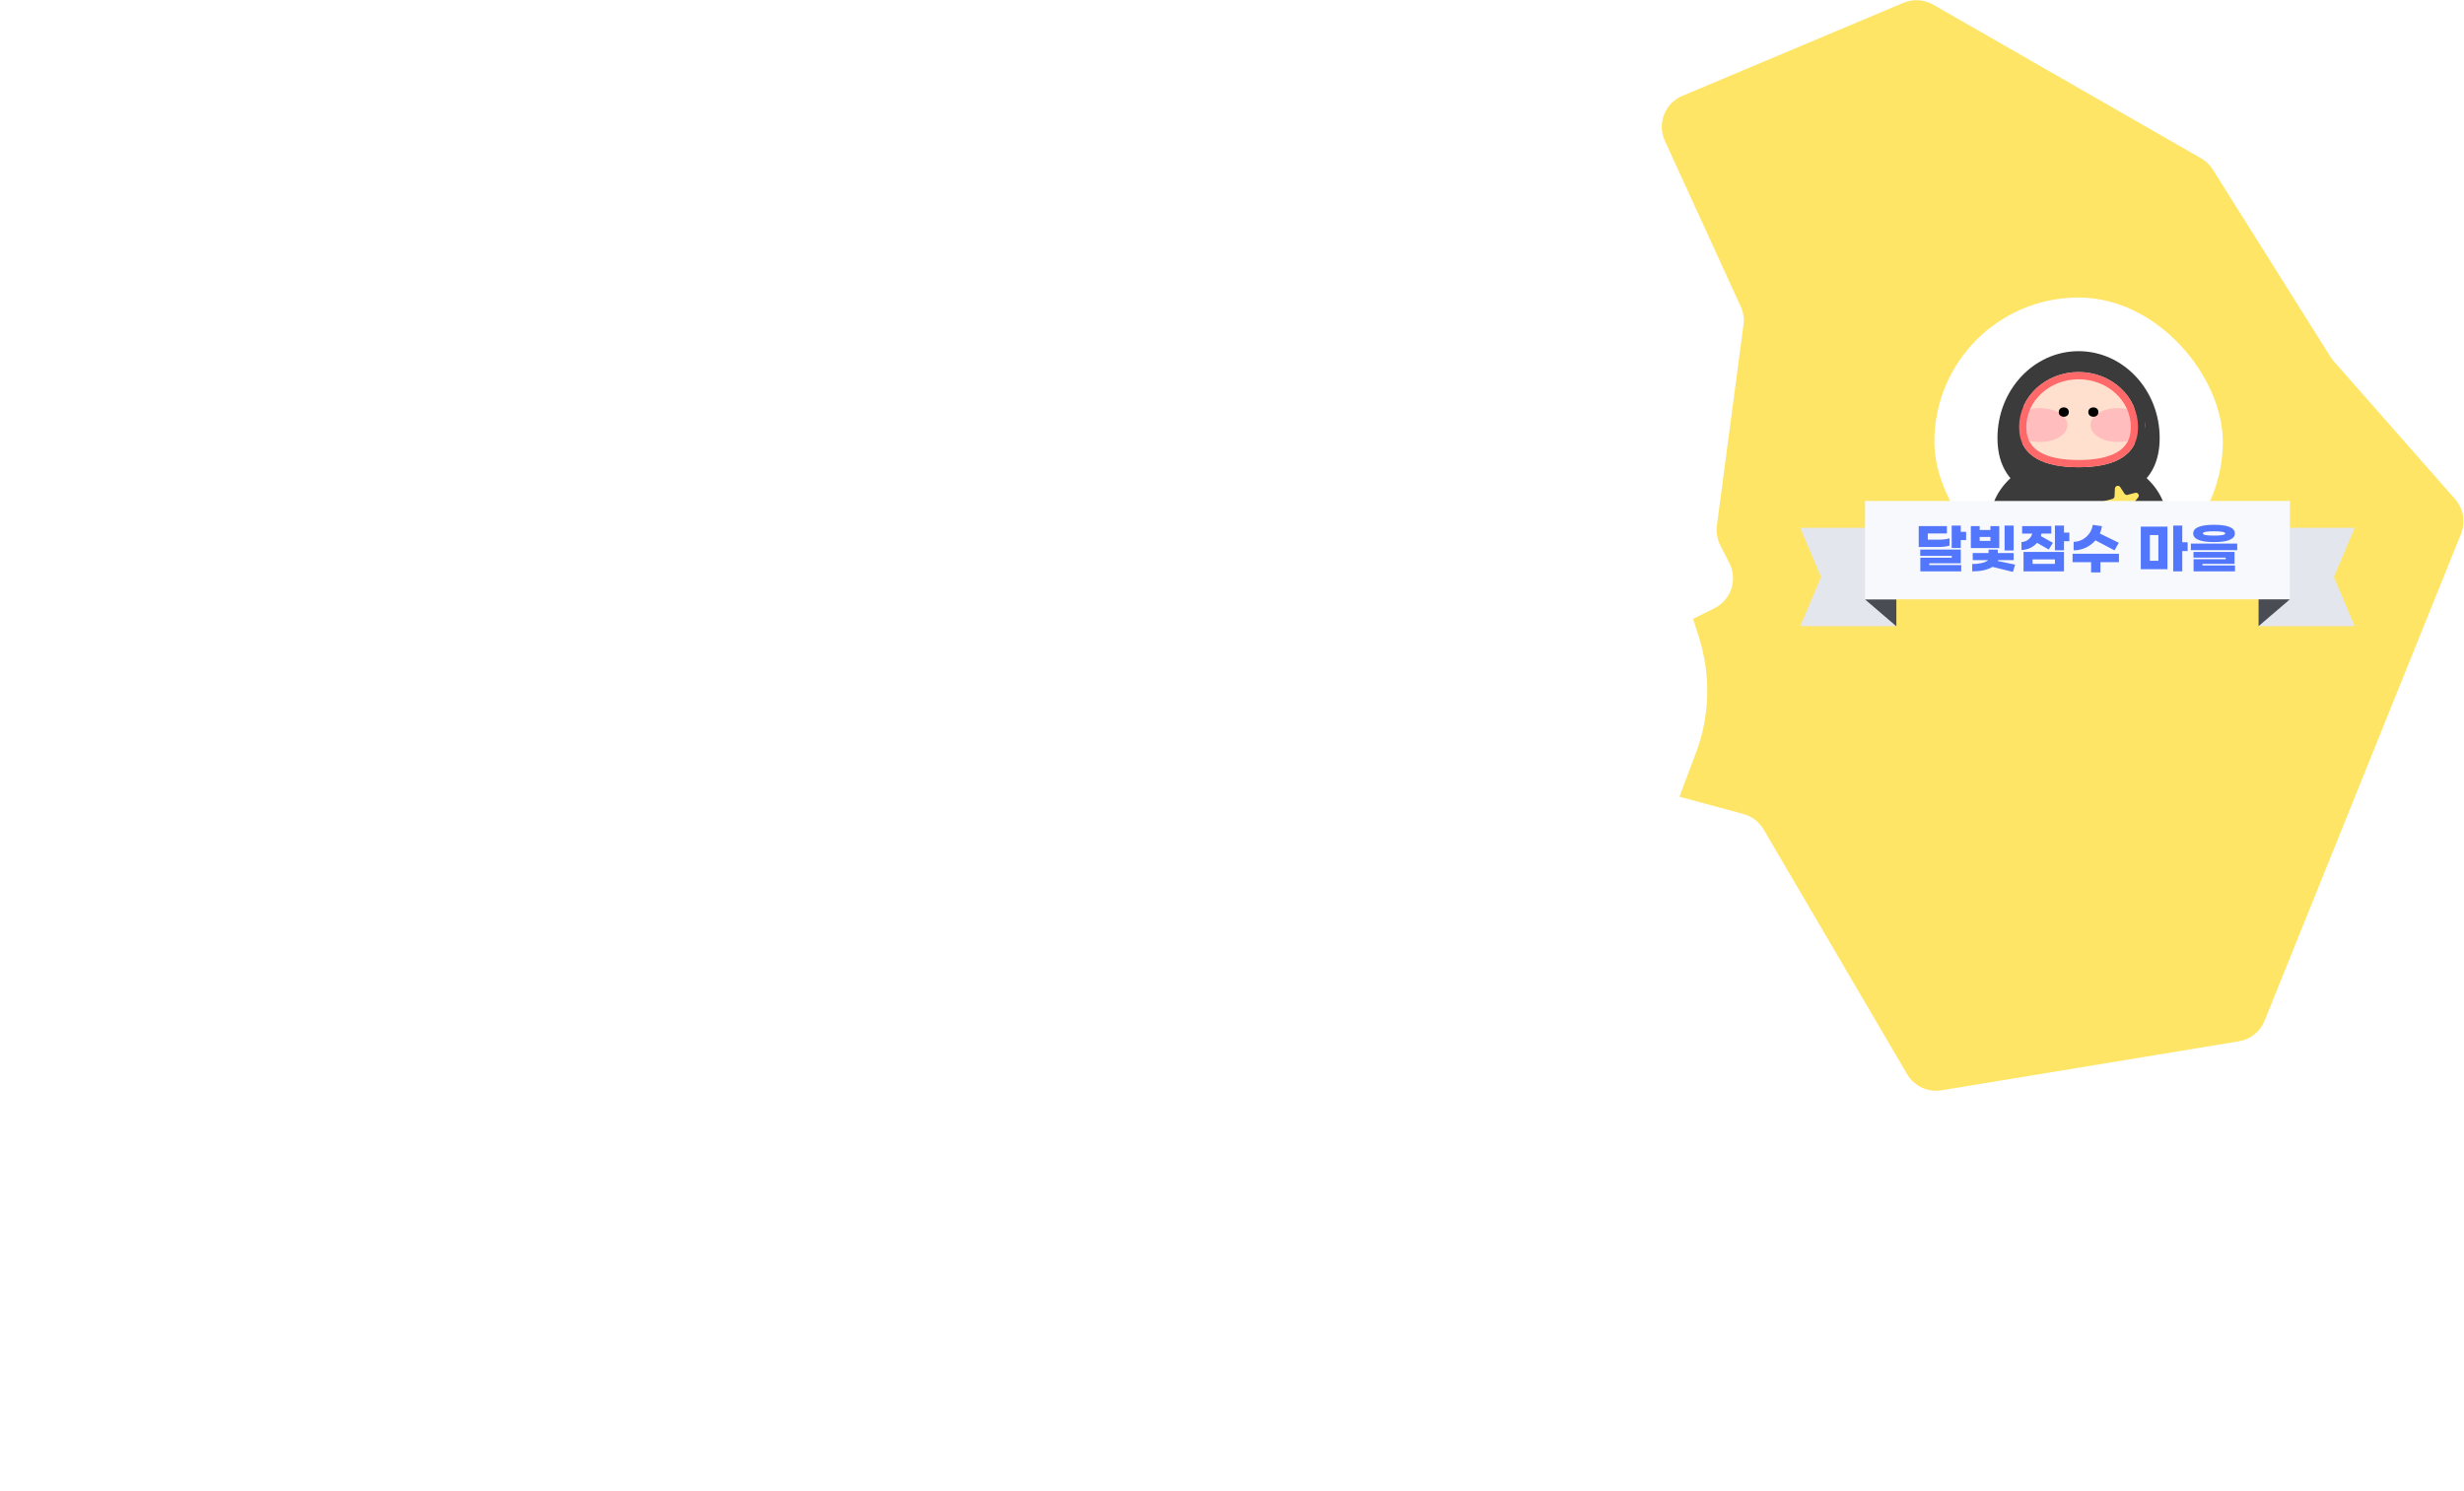 <svg width="1102" height="667" viewBox="0 0 1102 667" fill="none" xmlns="http://www.w3.org/2000/svg">
<g id="image_map all clear">
<g id="Group 2085665101">
<path id="Exclude_2" fill-rule="evenodd" clip-rule="evenodd" d="M757.194 276.841L766.783 272.045C774.239 268.315 777.223 259.222 773.427 251.8L769.376 243.877C767.989 241.166 767.461 238.096 767.861 235.078L773.782 190.376L779.75 145.322C780.121 142.523 779.694 139.676 778.518 137.108L744.574 62.967C741.05 55.27 744.589 46.183 752.392 42.898L851.307 1.256C855.619 -0.56 860.532 -0.259 864.591 2.069L984.426 70.816C986.558 72.039 988.357 73.767 989.664 75.849L1042.29 159.631C1042.71 160.312 1043.2 160.958 1043.73 161.561L1098.02 223.259C1101.76 227.516 1102.79 233.521 1100.67 238.779L1012.81 456.59C1010.85 461.445 1006.5 464.928 1001.34 465.779L868.318 487.699C862.192 488.708 856.078 485.84 852.939 480.485L788.765 371.021C786.778 367.632 783.54 365.157 779.748 364.13L751.164 356.384C751.372 355.688 751.605 354.997 751.864 354.313L758.451 336.906C764.717 320.346 765.223 302.159 759.885 285.277L757.817 278.736C757.617 278.101 757.409 277.47 757.194 276.841Z" fill="#FFE566"/>
<g id="Rectangle 1954129084" filter="url(#filter2_d_698_4028)">
<rect x="865.125" y="138.08" width="129" height="129" rx="64.5" fill="white"/>
</g>
<g id="Group 2085665046">
<path id="Ellipse 22" d="M969.117 233.215C969.117 249.977 951.434 253.16 929.621 253.16C907.808 253.16 890.125 249.977 890.125 233.215C890.125 216.452 907.808 202.863 929.621 202.863C951.434 202.863 969.117 216.452 969.117 233.215Z" fill="#3B3B3B"/>
<path id="Ellipse 23" d="M965.892 195.919C965.892 217.369 949.653 224.304 929.621 224.304C909.588 224.304 893.349 217.369 893.349 195.919C893.349 174.469 909.588 157.08 929.621 157.08C949.653 157.08 965.892 174.469 965.892 195.919Z" fill="#3B3B3B"/>
<path id="Ellipse 29" d="M956.22 191.018C956.22 204.598 944.311 208.989 929.621 208.989C914.93 208.989 903.021 204.598 903.021 191.018C903.021 177.439 914.93 166.43 929.621 166.43C944.311 166.43 956.22 177.439 956.22 191.018Z" fill="#FFE0CE"/>
<ellipse id="Ellipse 24" cx="947.192" cy="190.128" rx="12.252" ry="7.577" fill="#FFBDBD"/>
<ellipse id="Ellipse 25" cx="912.372" cy="190.128" rx="12.252" ry="7.577" fill="#FFBDBD"/>
<ellipse id="Ellipse 26" cx="923.011" cy="184.324" rx="2.257" ry="2.096" fill="black"/>
<ellipse id="Ellipse 27" cx="936.23" cy="184.324" rx="2.257" ry="2.096" fill="black"/>
<rect id="Rectangle 31" x="954.608" y="178.359" width="4.836" height="19.99" fill="#3B3B3B"/>
<rect id="Rectangle 32" x="900.12" y="178.359" width="4.836" height="19.99" fill="#3B3B3B"/>
<path id="Ellipse 28" d="M954.608 191.018C954.608 197.226 951.943 201.191 947.62 203.702C943.168 206.287 936.856 207.377 929.621 207.377C922.385 207.377 916.073 206.287 911.622 203.702C907.298 201.191 904.634 197.226 904.634 191.018C904.634 178.446 915.699 168.042 929.621 168.042C943.542 168.042 954.608 178.446 954.608 191.018Z" stroke="#FF6969" stroke-width="3.224"/>
<path id="Star 1" d="M945.884 218.52C945.949 217.272 947.573 216.837 948.253 217.885L950.149 220.805C950.454 221.273 951.025 221.492 951.565 221.348L954.927 220.447C956.134 220.123 957.05 221.533 956.264 222.504L954.073 225.21C953.721 225.644 953.689 226.255 953.993 226.724L955.889 229.643C956.57 230.691 955.512 231.998 954.346 231.55L951.095 230.302C950.574 230.102 949.983 230.26 949.631 230.695L947.44 233.4C946.654 234.371 945.085 233.769 945.15 232.521L945.332 229.044C945.361 228.486 945.028 227.973 944.506 227.773L941.256 226.525C940.09 226.078 940.178 224.399 941.385 224.076L944.747 223.175C945.287 223.03 945.672 222.554 945.702 221.996L945.884 218.52Z" fill="#FFE666"/>
</g>
<g id="Group 2085665039">
<path id="Rectangle 1954129075" d="M1053.12 236.08H1010.12V280.08H1053.12L1043.81 258.08L1053.12 236.08Z" fill="#E3E6ED"/>
<path id="Rectangle 1954129076" d="M805.125 236.08H848.125V280.08H805.125L814.442 258.08L805.125 236.08Z" fill="#E3E6ED"/>
<rect id="Rectangle 1954129077" x="834.125" y="224.08" width="190" height="44" fill="#F8F9FC"/>
<path id="&#235;&#139;&#172;&#235;&#185;&#155;&#236;&#158;&#160;&#236;&#136;&#152; &#235;&#167;&#136;&#236;&#157;&#132;" d="M876.928 237.888H879.328V241.584H876.928V245.112H872.872V235.08H876.928V237.888ZM871.912 244.008C870.856 244.44 868.936 244.68 867.016 244.68H858.136V235.32H870.736V238.632H862.192V241.392H867.184C869.032 241.392 870.832 241.176 871.912 240.768V244.008ZM862.864 251.952V252.768H877.144V255.576H858.856V249.456H872.92V248.64H858.808V245.832H876.928V251.952H862.864ZM900.59 235.08V246.24H896.534V235.08H900.59ZM894.158 235.32V245.136H881.438V235.32H885.398V237.048H890.198V235.32H894.158ZM885.398 241.944H890.198V240.168H885.398V241.944ZM901.238 252.552L900.254 255.816L891.11 253.56C888.83 255.024 885.446 255.576 882.062 255.576V252.288C884.99 252.288 887.846 251.76 889.214 250.536H882.278V247.368H889.358V245.856H893.486V247.368H900.59V250.536H893.678C893.606 250.68 893.558 250.824 893.51 250.944L901.238 252.552ZM925.5 238.224V242.088H923.1V246.168H919.044V235.08H923.1V238.224H925.5ZM911.076 242.808C909.468 244.632 907.02 245.952 904.092 246.024V242.472C906.732 242.328 908.46 240.504 908.892 238.68H904.38V235.32H917.436V238.68H912.996C912.948 239.064 912.876 239.448 912.756 239.808L918.156 242.808L916.26 245.808L911.076 242.808ZM905.004 255.576V246.888H923.1V255.576H905.004ZM909.06 250.224V252.24H919.044V250.224H909.06ZM937.186 241.704C934.786 244.464 931.234 246.192 927.418 246.168V242.352C931.426 242.352 935.314 239.28 935.962 234.768L940.09 235.368C939.922 236.52 939.586 237.6 939.13 238.632L947.602 242.784L945.706 246.192L937.186 241.704ZM947.674 247.704V251.448H939.394V256.056H935.218V251.448H926.938V247.704H947.674ZM978.398 242.568V246.504H975.998V255.576H971.942V235.08H975.998V242.568H978.398ZM957.446 254.616V235.56H969.374V254.616H957.446ZM961.502 239.328V250.848H965.318V239.328H961.502ZM990.204 234.744C995.58 234.744 999.516 235.752 999.516 238.608C999.516 241.464 995.58 242.472 990.204 242.472C984.828 242.472 980.892 241.464 980.892 238.608C980.892 235.752 984.828 234.744 990.204 234.744ZM990.204 237.648C987.156 237.648 985.188 237.936 985.188 238.608C985.188 239.304 987.156 239.568 990.204 239.568C993.252 239.568 995.22 239.304 995.22 238.608C995.22 237.936 993.252 237.648 990.204 237.648ZM1000.57 243.144V246.096H979.836V243.144H1000.57ZM999.372 246.888V252.24H985.02V252.936H999.588V255.576H981.06V250.128H995.412V249.432H981.012V246.888H999.372Z" fill="#5277FC"/>
<path id="Polygon 16" d="M848.125 268.142L848.125 280.142L834.125 268.142L848.125 268.142Z" fill="#4A4C54"/>
<path id="Polygon 17" d="M1010.12 268.081L1010.12 280.081L1024.13 268.081L1010.12 268.081Z" fill="#4A4C54"/>
</g>
</g>
</g>
<defs>
<filter id="filter0_d_698_4028" x="83.125" y="299.08" width="169" height="169" filterUnits="userSpaceOnUse" color-interpolation-filters="sRGB">
<feFlood flood-opacity="0" result="BackgroundImageFix"/>
<feColorMatrix in="SourceAlpha" type="matrix" values="0 0 0 0 0 0 0 0 0 0 0 0 0 0 0 0 0 0 127 0" result="hardAlpha"/>
<feOffset dy="-5"/>
<feGaussianBlur stdDeviation="10"/>
<feComposite in2="hardAlpha" operator="out"/>
<feColorMatrix type="matrix" values="0 0 0 0 0 0 0 0 0 0 0 0 0 0 0 0 0 0 0.15 0"/>
<feBlend mode="normal" in2="BackgroundImageFix" result="effect1_dropShadow_698_4028"/>
<feBlend mode="normal" in="SourceGraphic" in2="effect1_dropShadow_698_4028" result="shape"/>
</filter>
<filter id="filter1_d_698_4028" x="472.125" y="222.08" width="169" height="169" filterUnits="userSpaceOnUse" color-interpolation-filters="sRGB">
<feFlood flood-opacity="0" result="BackgroundImageFix"/>
<feColorMatrix in="SourceAlpha" type="matrix" values="0 0 0 0 0 0 0 0 0 0 0 0 0 0 0 0 0 0 127 0" result="hardAlpha"/>
<feOffset dy="-5"/>
<feGaussianBlur stdDeviation="10"/>
<feComposite in2="hardAlpha" operator="out"/>
<feColorMatrix type="matrix" values="0 0 0 0 0 0 0 0 0 0 0 0 0 0 0 0 0 0 0.15 0"/>
<feBlend mode="normal" in2="BackgroundImageFix" result="effect1_dropShadow_698_4028"/>
<feBlend mode="normal" in="SourceGraphic" in2="effect1_dropShadow_698_4028" result="shape"/>
</filter>
<filter id="filter2_d_698_4028" x="845.125" y="113.08" width="169" height="169" filterUnits="userSpaceOnUse" color-interpolation-filters="sRGB">
<feFlood flood-opacity="0" result="BackgroundImageFix"/>
<feColorMatrix in="SourceAlpha" type="matrix" values="0 0 0 0 0 0 0 0 0 0 0 0 0 0 0 0 0 0 127 0" result="hardAlpha"/>
<feOffset dy="-5"/>
<feGaussianBlur stdDeviation="10"/>
<feComposite in2="hardAlpha" operator="out"/>
<feColorMatrix type="matrix" values="0 0 0 0 0 0 0 0 0 0 0 0 0 0 0 0 0 0 0.15 0"/>
<feBlend mode="normal" in2="BackgroundImageFix" result="effect1_dropShadow_698_4028"/>
<feBlend mode="normal" in="SourceGraphic" in2="effect1_dropShadow_698_4028" result="shape"/>
</filter>
<filter id="filter3_d_698_4028" x="487.125" y="28.08" width="169" height="169" filterUnits="userSpaceOnUse" color-interpolation-filters="sRGB">
<feFlood flood-opacity="0" result="BackgroundImageFix"/>
<feColorMatrix in="SourceAlpha" type="matrix" values="0 0 0 0 0 0 0 0 0 0 0 0 0 0 0 0 0 0 127 0" result="hardAlpha"/>
<feOffset dy="-5"/>
<feGaussianBlur stdDeviation="10"/>
<feComposite in2="hardAlpha" operator="out"/>
<feColorMatrix type="matrix" values="0 0 0 0 0 0 0 0 0 0 0 0 0 0 0 0 0 0 0.15 0"/>
<feBlend mode="normal" in2="BackgroundImageFix" result="effect1_dropShadow_698_4028"/>
<feBlend mode="normal" in="SourceGraphic" in2="effect1_dropShadow_698_4028" result="shape"/>
</filter>
<filter id="filter4_d_698_4028" x="437.125" y="418.08" width="169" height="169" filterUnits="userSpaceOnUse" color-interpolation-filters="sRGB">
<feFlood flood-opacity="0" result="BackgroundImageFix"/>
<feColorMatrix in="SourceAlpha" type="matrix" values="0 0 0 0 0 0 0 0 0 0 0 0 0 0 0 0 0 0 127 0" result="hardAlpha"/>
<feOffset dy="-5"/>
<feGaussianBlur stdDeviation="10"/>
<feComposite in2="hardAlpha" operator="out"/>
<feColorMatrix type="matrix" values="0 0 0 0 0 0 0 0 0 0 0 0 0 0 0 0 0 0 0.15 0"/>
<feBlend mode="normal" in2="BackgroundImageFix" result="effect1_dropShadow_698_4028"/>
<feBlend mode="normal" in="SourceGraphic" in2="effect1_dropShadow_698_4028" result="shape"/>
</filter>
</defs>
</svg>
